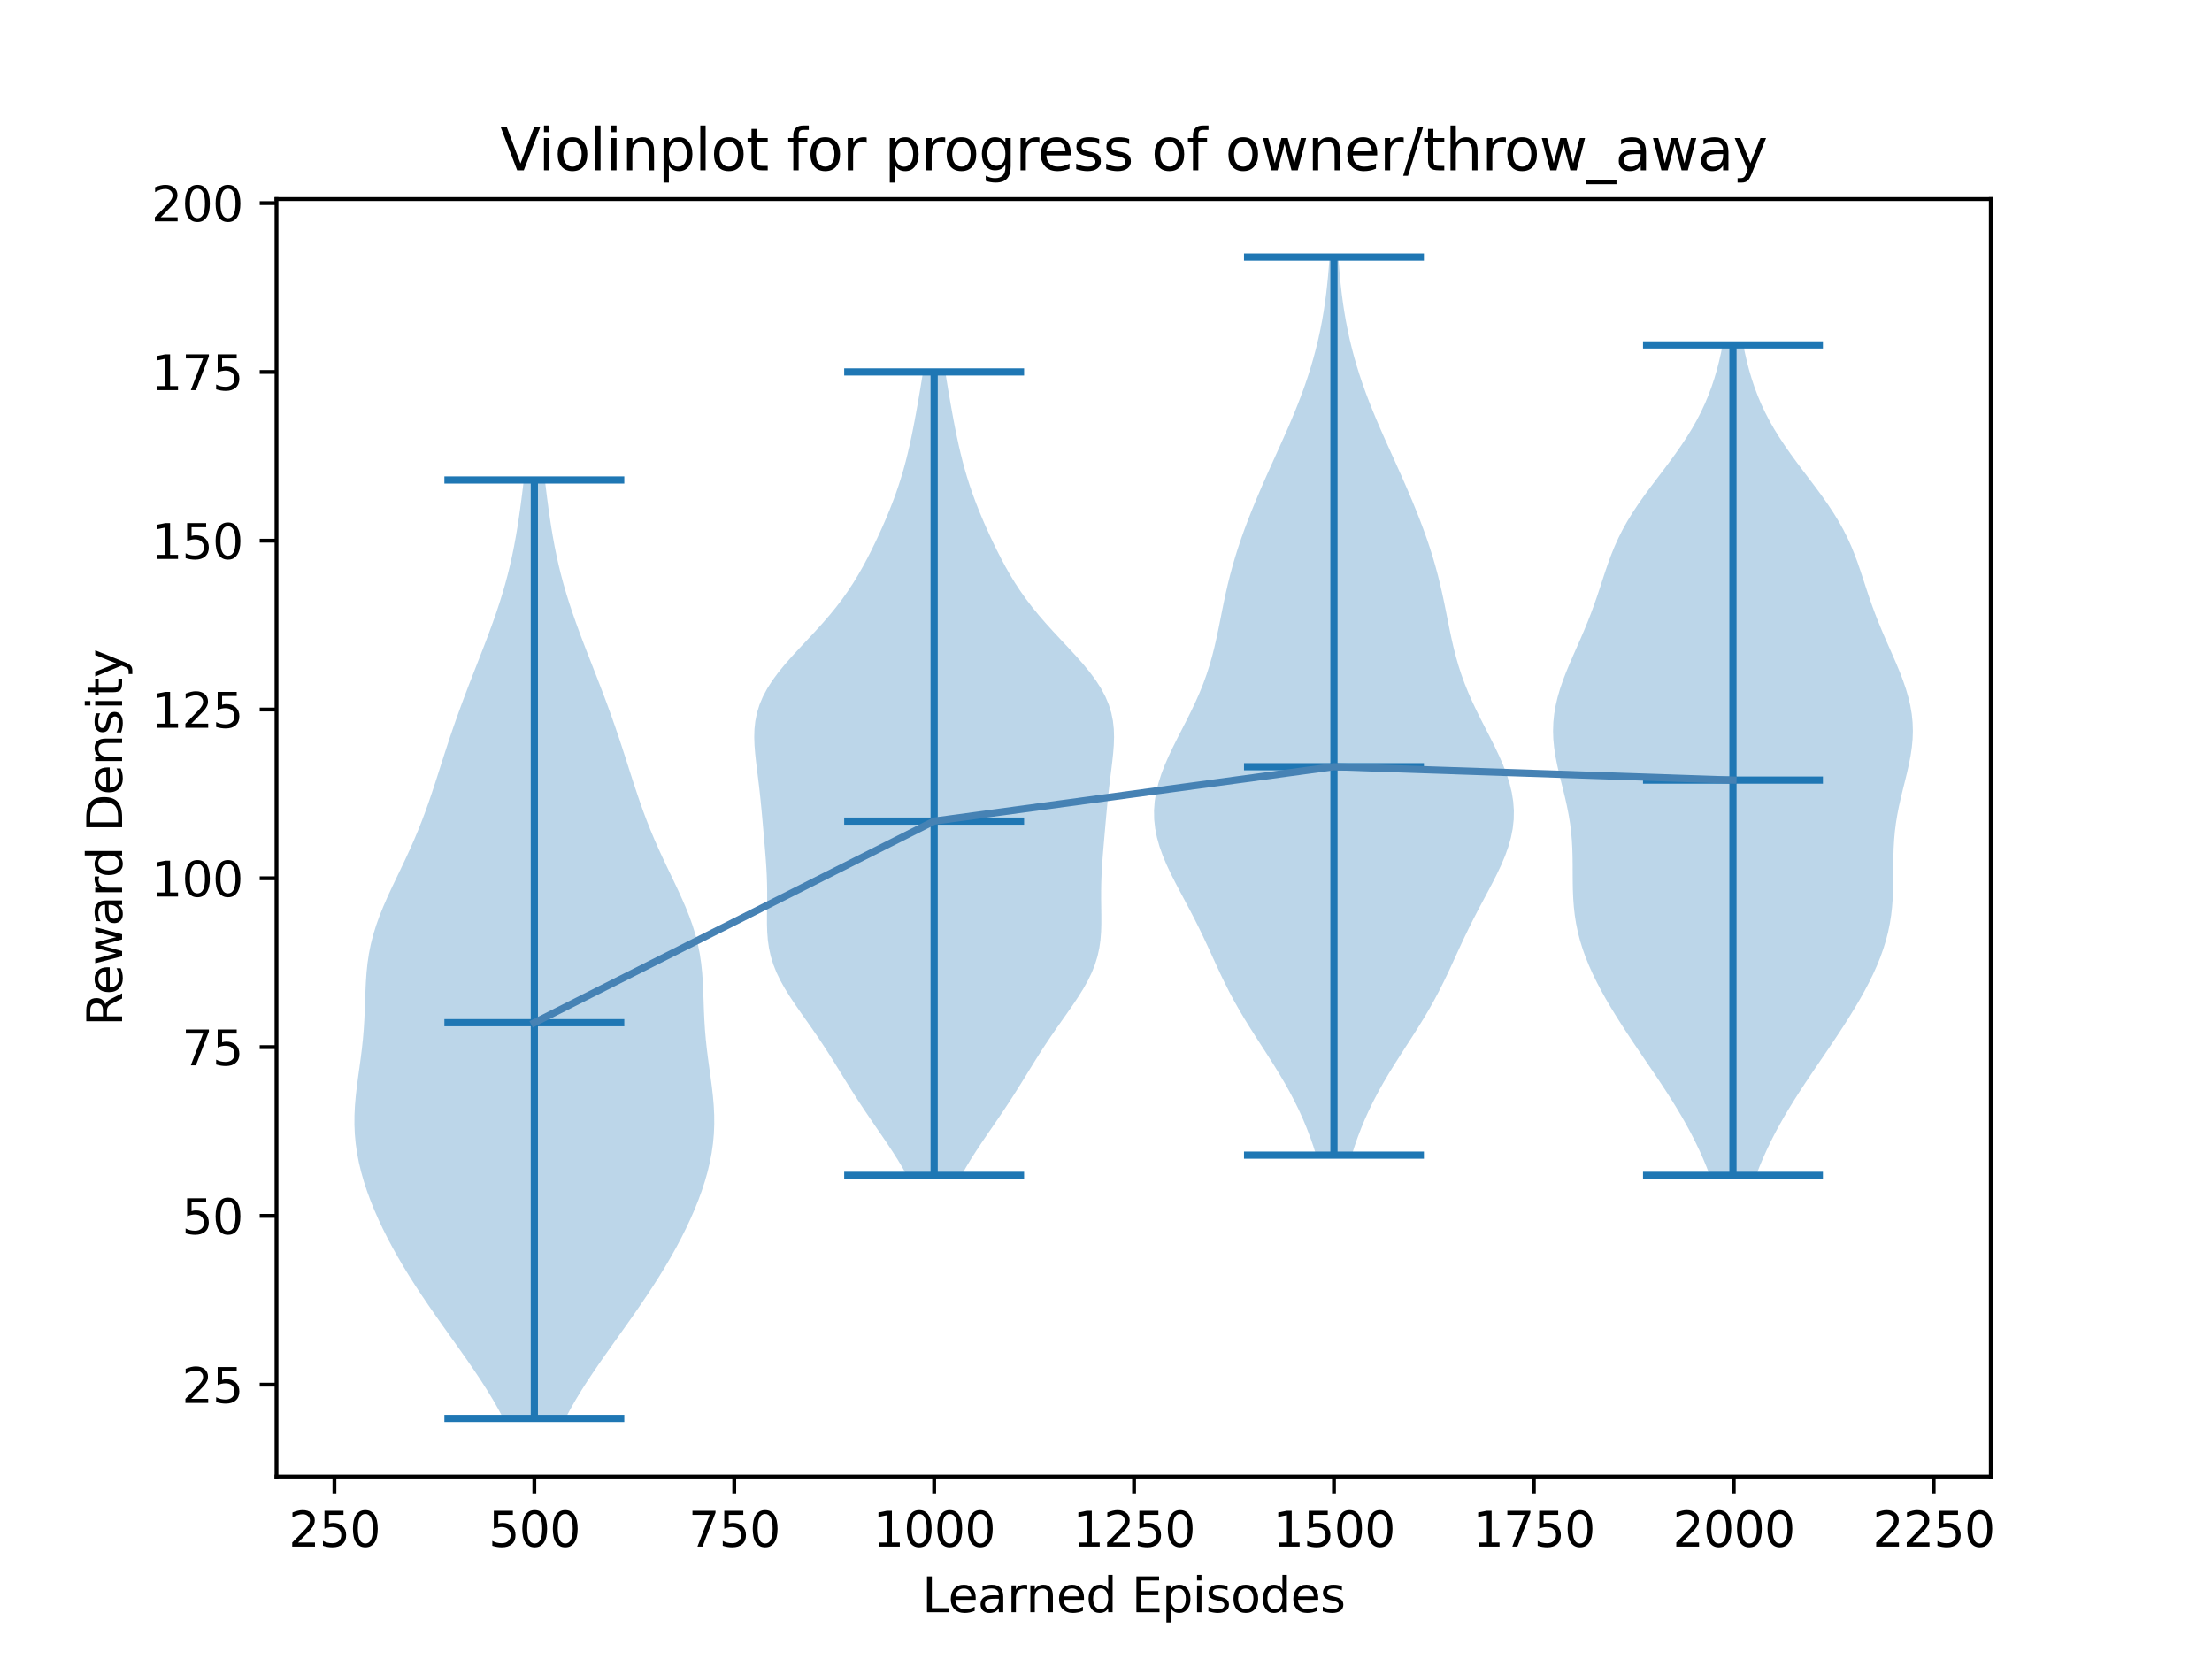 <?xml version="1.0" encoding="utf-8" standalone="no"?>
<!DOCTYPE svg PUBLIC "-//W3C//DTD SVG 1.1//EN"
  "http://www.w3.org/Graphics/SVG/1.1/DTD/svg11.dtd">
<svg xmlns:xlink="http://www.w3.org/1999/xlink" width="460.8pt" height="345.6pt" viewBox="0 0 460.8 345.6" xmlns="http://www.w3.org/2000/svg" version="1.1">
 <defs>
  <style type="text/css">*{stroke-linejoin: round; stroke-linecap: butt}</style>
 </defs>
 <g id="figure_1">
  <g id="patch_1">
   <path d="M 0 345.6 
L 460.8 345.6 
L 460.8 0 
L 0 0 
z
" style="fill: #ffffff"/>
  </g>
  <g id="axes_1">
   <g id="patch_2">
    <path d="M 57.6 307.584 
L 414.72 307.584 
L 414.72 41.472 
L 57.6 41.472 
z
" style="fill: #ffffff"/>
   </g>
   <g id="PolyCollection_1">
    <path d="M 117.79 295.488 
L 104.834 295.488 
L 103.784 293.513 
L 102.654 291.538 
L 101.452 289.564 
L 100.188 287.589 
L 98.872 285.614 
L 97.515 283.639 
L 96.131 281.664 
L 94.729 279.69 
L 93.322 277.715 
L 91.919 275.74 
L 90.531 273.765 
L 89.165 271.79 
L 87.829 269.816 
L 86.53 267.841 
L 85.273 265.866 
L 84.063 263.891 
L 82.903 261.916 
L 81.797 259.942 
L 80.747 257.967 
L 79.756 255.992 
L 78.827 254.017 
L 77.962 252.042 
L 77.166 250.068 
L 76.443 248.093 
L 75.797 246.118 
L 75.234 244.143 
L 74.76 242.168 
L 74.38 240.194 
L 74.098 238.219 
L 73.916 236.244 
L 73.833 234.269 
L 73.844 232.294 
L 73.941 230.32 
L 74.11 228.345 
L 74.335 226.37 
L 74.595 224.395 
L 74.871 222.42 
L 75.141 220.446 
L 75.388 218.471 
L 75.599 216.496 
L 75.767 214.521 
L 75.892 212.546 
L 75.983 210.572 
L 76.053 208.597 
L 76.121 206.622 
L 76.212 204.647 
L 76.347 202.672 
L 76.552 200.698 
L 76.843 198.723 
L 77.236 196.748 
L 77.736 194.773 
L 78.344 192.798 
L 79.051 190.824 
L 79.846 188.849 
L 80.71 186.874 
L 81.623 184.899 
L 82.564 182.924 
L 83.511 180.95 
L 84.448 178.975 
L 85.358 177 
L 86.232 175.025 
L 87.063 173.05 
L 87.849 171.076 
L 88.592 169.101 
L 89.298 167.126 
L 89.972 165.151 
L 90.623 163.176 
L 91.26 161.202 
L 91.891 159.227 
L 92.525 157.252 
L 93.167 155.277 
L 93.823 153.302 
L 94.498 151.328 
L 95.192 149.353 
L 95.906 147.378 
L 96.639 145.403 
L 97.388 143.428 
L 98.15 141.454 
L 98.92 139.479 
L 99.693 137.504 
L 100.462 135.529 
L 101.222 133.554 
L 101.965 131.58 
L 102.685 129.605 
L 103.377 127.63 
L 104.033 125.655 
L 104.651 123.68 
L 105.226 121.706 
L 105.757 119.731 
L 106.243 117.756 
L 106.685 115.781 
L 107.086 113.806 
L 107.45 111.832 
L 107.782 109.857 
L 108.085 107.882 
L 108.367 105.907 
L 108.63 103.932 
L 108.879 101.958 
L 109.118 99.983 
L 113.507 99.983 
L 113.507 99.983 
L 113.745 101.958 
L 113.994 103.932 
L 114.257 105.907 
L 114.539 107.882 
L 114.842 109.857 
L 115.174 111.832 
L 115.538 113.806 
L 115.939 115.781 
L 116.381 117.756 
L 116.867 119.731 
L 117.398 121.706 
L 117.973 123.68 
L 118.591 125.655 
L 119.248 127.63 
L 119.939 129.605 
L 120.659 131.58 
L 121.402 133.554 
L 122.162 135.529 
L 122.931 137.504 
L 123.704 139.479 
L 124.474 141.454 
L 125.236 143.428 
L 125.986 145.403 
L 126.719 147.378 
L 127.433 149.353 
L 128.126 151.328 
L 128.801 153.302 
L 129.457 155.277 
L 130.1 157.252 
L 130.733 159.227 
L 131.364 161.202 
L 132.001 163.176 
L 132.653 165.151 
L 133.327 167.126 
L 134.032 169.101 
L 134.775 171.076 
L 135.562 173.05 
L 136.393 175.025 
L 137.266 177 
L 138.176 178.975 
L 139.113 180.95 
L 140.06 182.924 
L 141.001 184.899 
L 141.914 186.874 
L 142.778 188.849 
L 143.573 190.824 
L 144.281 192.798 
L 144.888 194.773 
L 145.388 196.748 
L 145.781 198.723 
L 146.072 200.698 
L 146.277 202.672 
L 146.413 204.647 
L 146.503 206.622 
L 146.571 208.597 
L 146.641 210.572 
L 146.732 212.546 
L 146.857 214.521 
L 147.026 216.496 
L 147.237 218.471 
L 147.484 220.446 
L 147.754 222.42 
L 148.029 224.395 
L 148.289 226.37 
L 148.514 228.345 
L 148.683 230.32 
L 148.78 232.294 
L 148.791 234.269 
L 148.708 236.244 
L 148.526 238.219 
L 148.244 240.194 
L 147.864 242.168 
L 147.39 244.143 
L 146.827 246.118 
L 146.181 248.093 
L 145.458 250.068 
L 144.662 252.042 
L 143.797 254.017 
L 142.868 255.992 
L 141.878 257.967 
L 140.828 259.942 
L 139.721 261.916 
L 138.561 263.891 
L 137.351 265.866 
L 136.094 267.841 
L 134.795 269.816 
L 133.459 271.79 
L 132.093 273.765 
L 130.705 275.74 
L 129.302 277.715 
L 127.895 279.69 
L 126.494 281.664 
L 125.109 283.639 
L 123.753 285.614 
L 122.436 287.589 
L 121.172 289.564 
L 119.97 291.538 
L 118.84 293.513 
L 117.79 295.488 
z
" clip-path="url(#pd35edfdf95)" style="fill: #1f77b4; fill-opacity: 0.3"/>
   </g>
   <g id="PolyCollection_2">
    <path d="M 200.29 244.854 
L 188.91 244.854 
L 187.959 243.163 
L 186.939 241.472 
L 185.861 239.782 
L 184.74 238.091 
L 183.59 236.4 
L 182.428 234.71 
L 181.269 233.019 
L 180.126 231.328 
L 179.005 229.638 
L 177.913 227.947 
L 176.845 226.256 
L 175.797 224.566 
L 174.756 222.875 
L 173.711 221.184 
L 172.647 219.494 
L 171.553 217.803 
L 170.425 216.112 
L 169.264 214.422 
L 168.078 212.731 
L 166.884 211.04 
L 165.708 209.35 
L 164.577 207.659 
L 163.524 205.969 
L 162.577 204.278 
L 161.759 202.587 
L 161.088 200.897 
L 160.568 199.206 
L 160.194 197.515 
L 159.953 195.825 
L 159.821 194.134 
L 159.769 192.443 
L 159.769 190.753 
L 159.791 189.062 
L 159.812 187.371 
L 159.814 185.681 
L 159.786 183.99 
L 159.726 182.299 
L 159.634 180.609 
L 159.518 178.918 
L 159.385 177.227 
L 159.242 175.537 
L 159.096 173.846 
L 158.948 172.155 
L 158.798 170.465 
L 158.644 168.774 
L 158.48 167.083 
L 158.304 165.393 
L 158.112 163.702 
L 157.906 162.011 
L 157.694 160.321 
L 157.489 158.63 
L 157.308 156.94 
L 157.176 155.249 
L 157.12 153.558 
L 157.17 151.868 
L 157.354 150.177 
L 157.697 148.486 
L 158.219 146.796 
L 158.931 145.105 
L 159.835 143.414 
L 160.921 141.724 
L 162.173 140.033 
L 163.562 138.342 
L 165.053 136.652 
L 166.611 134.961 
L 168.195 133.27 
L 169.769 131.58 
L 171.302 129.889 
L 172.768 128.198 
L 174.15 126.508 
L 175.441 124.817 
L 176.638 123.126 
L 177.747 121.436 
L 178.777 119.745 
L 179.74 118.054 
L 180.647 116.364 
L 181.51 114.673 
L 182.335 112.982 
L 183.128 111.292 
L 183.891 109.601 
L 184.622 107.91 
L 185.321 106.22 
L 185.983 104.529 
L 186.606 102.839 
L 187.187 101.148 
L 187.726 99.457 
L 188.224 97.767 
L 188.683 96.076 
L 189.106 94.385 
L 189.498 92.695 
L 189.863 91.004 
L 190.207 89.313 
L 190.534 87.623 
L 190.846 85.932 
L 191.149 84.241 
L 191.443 82.551 
L 191.729 80.86 
L 192.008 79.169 
L 192.28 77.479 
L 196.919 77.479 
L 196.919 77.479 
L 197.191 79.169 
L 197.47 80.86 
L 197.757 82.551 
L 198.05 84.241 
L 198.353 85.932 
L 198.665 87.623 
L 198.992 89.313 
L 199.336 91.004 
L 199.701 92.695 
L 200.093 94.385 
L 200.516 96.076 
L 200.975 97.767 
L 201.473 99.457 
L 202.012 101.148 
L 202.593 102.839 
L 203.216 104.529 
L 203.878 106.22 
L 204.577 107.91 
L 205.309 109.601 
L 206.071 111.292 
L 206.864 112.982 
L 207.69 114.673 
L 208.552 116.364 
L 209.459 118.054 
L 210.422 119.745 
L 211.452 121.436 
L 212.561 123.126 
L 213.758 124.817 
L 215.049 126.508 
L 216.431 128.198 
L 217.898 129.889 
L 219.43 131.58 
L 221.004 133.27 
L 222.588 134.961 
L 224.146 136.652 
L 225.638 138.342 
L 227.026 140.033 
L 228.278 141.724 
L 229.365 143.414 
L 230.268 145.105 
L 230.98 146.796 
L 231.502 148.486 
L 231.845 150.177 
L 232.029 151.868 
L 232.079 153.558 
L 232.023 155.249 
L 231.891 156.94 
L 231.71 158.63 
L 231.505 160.321 
L 231.293 162.011 
L 231.088 163.702 
L 230.896 165.393 
L 230.719 167.083 
L 230.555 168.774 
L 230.401 170.465 
L 230.251 172.155 
L 230.103 173.846 
L 229.957 175.537 
L 229.814 177.227 
L 229.681 178.918 
L 229.565 180.609 
L 229.473 182.299 
L 229.413 183.99 
L 229.385 185.681 
L 229.387 187.371 
L 229.408 189.062 
L 229.43 190.753 
L 229.43 192.443 
L 229.379 194.134 
L 229.246 195.825 
L 229.005 197.515 
L 228.632 199.206 
L 228.112 200.897 
L 227.44 202.587 
L 226.623 204.278 
L 225.675 205.969 
L 224.622 207.659 
L 223.491 209.35 
L 222.315 211.04 
L 221.121 212.731 
L 219.935 214.422 
L 218.774 216.112 
L 217.646 217.803 
L 216.553 219.494 
L 215.489 221.184 
L 214.443 222.875 
L 213.402 224.566 
L 212.354 226.256 
L 211.287 227.947 
L 210.194 229.638 
L 209.074 231.328 
L 207.93 233.019 
L 206.771 234.71 
L 205.609 236.4 
L 204.459 238.091 
L 203.338 239.782 
L 202.26 241.472 
L 201.24 243.163 
L 200.29 244.854 
z
" clip-path="url(#pd35edfdf95)" style="fill: #1f77b4; fill-opacity: 0.3"/>
   </g>
   <g id="PolyCollection_3">
    <path d="M 281.589 240.634 
L 274.185 240.634 
L 273.583 238.744 
L 272.921 236.855 
L 272.197 234.965 
L 271.408 233.076 
L 270.55 231.186 
L 269.624 229.297 
L 268.63 227.407 
L 267.57 225.518 
L 266.453 223.628 
L 265.287 221.738 
L 264.087 219.849 
L 262.869 217.959 
L 261.65 216.07 
L 260.448 214.18 
L 259.279 212.291 
L 258.157 210.401 
L 257.09 208.512 
L 256.081 206.622 
L 255.125 204.732 
L 254.214 202.843 
L 253.335 200.953 
L 252.471 199.064 
L 251.605 197.174 
L 250.722 195.285 
L 249.81 193.395 
L 248.865 191.506 
L 247.887 189.616 
L 246.885 187.726 
L 245.876 185.837 
L 244.88 183.947 
L 243.923 182.058 
L 243.032 180.168 
L 242.236 178.279 
L 241.56 176.389 
L 241.026 174.5 
L 240.649 172.61 
L 240.441 170.72 
L 240.408 168.831 
L 240.547 166.941 
L 240.853 165.052 
L 241.315 163.162 
L 241.917 161.273 
L 242.641 159.383 
L 243.463 157.494 
L 244.361 155.604 
L 245.307 153.714 
L 246.276 151.825 
L 247.242 149.935 
L 248.182 148.046 
L 249.077 146.156 
L 249.91 144.267 
L 250.672 142.377 
L 251.357 140.488 
L 251.967 138.598 
L 252.507 136.708 
L 252.987 134.819 
L 253.419 132.929 
L 253.818 131.04 
L 254.198 129.15 
L 254.575 127.261 
L 254.96 125.371 
L 255.367 123.482 
L 255.802 121.592 
L 256.274 119.702 
L 256.787 117.813 
L 257.341 115.923 
L 257.938 114.034 
L 258.576 112.144 
L 259.253 110.255 
L 259.964 108.365 
L 260.707 106.476 
L 261.478 104.586 
L 262.274 102.696 
L 263.091 100.807 
L 263.924 98.917 
L 264.77 97.028 
L 265.623 95.138 
L 266.476 93.249 
L 267.323 91.359 
L 268.158 89.47 
L 268.972 87.58 
L 269.759 85.69 
L 270.515 83.801 
L 271.233 81.911 
L 271.911 80.022 
L 272.546 78.132 
L 273.136 76.243 
L 273.682 74.353 
L 274.182 72.464 
L 274.637 70.574 
L 275.047 68.684 
L 275.414 66.795 
L 275.739 64.905 
L 276.023 63.016 
L 276.271 61.126 
L 276.485 59.237 
L 276.67 57.347 
L 276.828 55.458 
L 276.966 53.568 
L 278.808 53.568 
L 278.808 53.568 
L 278.946 55.458 
L 279.104 57.347 
L 279.289 59.237 
L 279.503 61.126 
L 279.751 63.016 
L 280.035 64.905 
L 280.36 66.795 
L 280.727 68.684 
L 281.137 70.574 
L 281.592 72.464 
L 282.092 74.353 
L 282.638 76.243 
L 283.228 78.132 
L 283.863 80.022 
L 284.541 81.911 
L 285.259 83.801 
L 286.015 85.69 
L 286.802 87.58 
L 287.616 89.47 
L 288.451 91.359 
L 289.298 93.249 
L 290.151 95.138 
L 291.004 97.028 
L 291.85 98.917 
L 292.683 100.807 
L 293.5 102.696 
L 294.296 104.586 
L 295.067 106.476 
L 295.81 108.365 
L 296.521 110.255 
L 297.198 112.144 
L 297.836 114.034 
L 298.433 115.923 
L 298.987 117.813 
L 299.5 119.702 
L 299.972 121.592 
L 300.407 123.482 
L 300.814 125.371 
L 301.199 127.261 
L 301.576 129.15 
L 301.956 131.04 
L 302.355 132.929 
L 302.787 134.819 
L 303.267 136.708 
L 303.807 138.598 
L 304.417 140.488 
L 305.102 142.377 
L 305.864 144.267 
L 306.697 146.156 
L 307.592 148.046 
L 308.532 149.935 
L 309.498 151.825 
L 310.467 153.714 
L 311.414 155.604 
L 312.311 157.494 
L 313.133 159.383 
L 313.857 161.273 
L 314.459 163.162 
L 314.921 165.052 
L 315.227 166.941 
L 315.366 168.831 
L 315.333 170.72 
L 315.125 172.61 
L 314.749 174.5 
L 314.214 176.389 
L 313.538 178.279 
L 312.742 180.168 
L 311.851 182.058 
L 310.894 183.947 
L 309.898 185.837 
L 308.889 187.726 
L 307.887 189.616 
L 306.909 191.506 
L 305.964 193.395 
L 305.052 195.285 
L 304.169 197.174 
L 303.303 199.064 
L 302.439 200.953 
L 301.56 202.843 
L 300.649 204.732 
L 299.693 206.622 
L 298.684 208.512 
L 297.617 210.401 
L 296.495 212.291 
L 295.326 214.18 
L 294.124 216.07 
L 292.905 217.959 
L 291.687 219.849 
L 290.487 221.738 
L 289.321 223.628 
L 288.204 225.518 
L 287.144 227.407 
L 286.15 229.297 
L 285.224 231.186 
L 284.366 233.076 
L 283.577 234.965 
L 282.853 236.855 
L 282.191 238.744 
L 281.589 240.634 
z
" clip-path="url(#pd35edfdf95)" style="fill: #1f77b4; fill-opacity: 0.3"/>
   </g>
   <g id="PolyCollection_4">
    <path d="M 365.832 244.854 
L 356.184 244.854 
L 355.508 243.106 
L 354.78 241.359 
L 353.998 239.611 
L 353.164 237.864 
L 352.275 236.116 
L 351.334 234.369 
L 350.343 232.621 
L 349.305 230.874 
L 348.224 229.126 
L 347.106 227.379 
L 345.959 225.631 
L 344.789 223.884 
L 343.606 222.136 
L 342.417 220.389 
L 341.23 218.641 
L 340.053 216.894 
L 338.894 215.146 
L 337.758 213.399 
L 336.653 211.651 
L 335.584 209.904 
L 334.558 208.156 
L 333.582 206.409 
L 332.663 204.661 
L 331.807 202.914 
L 331.022 201.166 
L 330.313 199.419 
L 329.687 197.672 
L 329.147 195.924 
L 328.697 194.177 
L 328.334 192.429 
L 328.057 190.682 
L 327.859 188.934 
L 327.73 187.187 
L 327.656 185.439 
L 327.623 183.692 
L 327.613 181.944 
L 327.607 180.197 
L 327.587 178.449 
L 327.535 176.702 
L 327.436 174.954 
L 327.28 173.207 
L 327.06 171.459 
L 326.775 169.712 
L 326.431 167.964 
L 326.039 166.217 
L 325.614 164.469 
L 325.177 162.722 
L 324.749 160.974 
L 324.354 159.227 
L 324.015 157.479 
L 323.754 155.732 
L 323.587 153.984 
L 323.529 152.237 
L 323.587 150.489 
L 323.765 148.742 
L 324.063 146.994 
L 324.472 145.247 
L 324.984 143.5 
L 325.584 141.752 
L 326.254 140.005 
L 326.978 138.257 
L 327.735 136.51 
L 328.506 134.762 
L 329.275 133.015 
L 330.025 131.267 
L 330.745 129.52 
L 331.428 127.772 
L 332.072 126.025 
L 332.681 124.277 
L 333.264 122.53 
L 333.834 120.782 
L 334.409 119.035 
L 335.009 117.287 
L 335.655 115.54 
L 336.365 113.792 
L 337.156 112.045 
L 338.038 110.297 
L 339.016 108.55 
L 340.089 106.802 
L 341.248 105.055 
L 342.479 103.307 
L 343.764 101.56 
L 345.081 99.812 
L 346.407 98.065 
L 347.718 96.317 
L 348.995 94.57 
L 350.218 92.822 
L 351.373 91.075 
L 352.449 89.327 
L 353.44 87.58 
L 354.344 85.833 
L 355.16 84.085 
L 355.892 82.338 
L 356.545 80.59 
L 357.125 78.843 
L 357.639 77.095 
L 358.094 75.348 
L 358.496 73.6 
L 358.851 71.853 
L 363.165 71.853 
L 363.165 71.853 
L 363.52 73.6 
L 363.922 75.348 
L 364.377 77.095 
L 364.891 78.843 
L 365.471 80.59 
L 366.124 82.338 
L 366.856 84.085 
L 367.672 85.833 
L 368.575 87.58 
L 369.566 89.327 
L 370.643 91.075 
L 371.798 92.822 
L 373.021 94.57 
L 374.297 96.317 
L 375.609 98.065 
L 376.935 99.812 
L 378.252 101.56 
L 379.537 103.307 
L 380.768 105.055 
L 381.927 106.802 
L 382.999 108.55 
L 383.978 110.297 
L 384.86 112.045 
L 385.65 113.792 
L 386.361 115.54 
L 387.007 117.287 
L 387.607 119.035 
L 388.182 120.782 
L 388.752 122.53 
L 389.335 124.277 
L 389.943 126.025 
L 390.588 127.772 
L 391.271 129.52 
L 391.991 131.267 
L 392.741 133.015 
L 393.51 134.762 
L 394.281 136.51 
L 395.038 138.257 
L 395.762 140.005 
L 396.432 141.752 
L 397.032 143.5 
L 397.543 145.247 
L 397.953 146.994 
L 398.25 148.742 
L 398.429 150.489 
L 398.487 152.237 
L 398.429 153.984 
L 398.262 155.732 
L 398 157.479 
L 397.662 159.227 
L 397.267 160.974 
L 396.839 162.722 
L 396.401 164.469 
L 395.977 166.217 
L 395.584 167.964 
L 395.241 169.712 
L 394.956 171.459 
L 394.736 173.207 
L 394.58 174.954 
L 394.481 176.702 
L 394.429 178.449 
L 394.408 180.197 
L 394.403 181.944 
L 394.393 183.692 
L 394.36 185.439 
L 394.286 187.187 
L 394.157 188.934 
L 393.958 190.682 
L 393.681 192.429 
L 393.319 194.177 
L 392.868 195.924 
L 392.329 197.672 
L 391.703 199.419 
L 390.994 201.166 
L 390.209 202.914 
L 389.353 204.661 
L 388.433 206.409 
L 387.458 208.156 
L 386.432 209.904 
L 385.363 211.651 
L 384.258 213.399 
L 383.122 215.146 
L 381.962 216.894 
L 380.786 218.641 
L 379.599 220.389 
L 378.41 222.136 
L 377.226 223.884 
L 376.057 225.631 
L 374.91 227.379 
L 373.792 229.126 
L 372.711 230.874 
L 371.673 232.621 
L 370.681 234.369 
L 369.741 236.116 
L 368.852 237.864 
L 368.017 239.611 
L 367.236 241.359 
L 366.508 243.106 
L 365.832 244.854 
z
" clip-path="url(#pd35edfdf95)" style="fill: #1f77b4; fill-opacity: 0.3"/>
   </g>
   <g id="matplotlib.axis_1">
    <g id="xtick_1">
     <g id="line2d_1">
      <defs>
       <path id="m2e23f2b722" d="M 0 0 
L 0 3.5 
" style="stroke: #000000; stroke-width: 0.8"/>
      </defs>
      <g>
       <use xlink:href="#m2e23f2b722" x="69.668" y="307.584" style="stroke: #000000; stroke-width: 0.8"/>
      </g>
     </g>
     <g id="text_1">
      <!-- 250 -->
      <g transform="translate(60.125 322.182)scale(0.1 -0.1)">
       <defs>
        <path id="DejaVuSans-32" d="M 1228 531 
L 3431 531 
L 3431 0 
L 469 0 
L 469 531 
Q 828 903 1448 1529 
Q 2069 2156 2228 2338 
Q 2531 2678 2651 2914 
Q 2772 3150 2772 3378 
Q 2772 3750 2511 3984 
Q 2250 4219 1831 4219 
Q 1534 4219 1204 4116 
Q 875 4013 500 3803 
L 500 4441 
Q 881 4594 1212 4672 
Q 1544 4750 1819 4750 
Q 2544 4750 2975 4387 
Q 3406 4025 3406 3419 
Q 3406 3131 3298 2873 
Q 3191 2616 2906 2266 
Q 2828 2175 2409 1742 
Q 1991 1309 1228 531 
z
" transform="scale(0.016)"/>
        <path id="DejaVuSans-35" d="M 691 4666 
L 3169 4666 
L 3169 4134 
L 1269 4134 
L 1269 2991 
Q 1406 3038 1543 3061 
Q 1681 3084 1819 3084 
Q 2600 3084 3056 2656 
Q 3513 2228 3513 1497 
Q 3513 744 3044 326 
Q 2575 -91 1722 -91 
Q 1428 -91 1123 -41 
Q 819 9 494 109 
L 494 744 
Q 775 591 1075 516 
Q 1375 441 1709 441 
Q 2250 441 2565 725 
Q 2881 1009 2881 1497 
Q 2881 1984 2565 2268 
Q 2250 2553 1709 2553 
Q 1456 2553 1204 2497 
Q 953 2441 691 2322 
L 691 4666 
z
" transform="scale(0.016)"/>
        <path id="DejaVuSans-30" d="M 2034 4250 
Q 1547 4250 1301 3770 
Q 1056 3291 1056 2328 
Q 1056 1369 1301 889 
Q 1547 409 2034 409 
Q 2525 409 2770 889 
Q 3016 1369 3016 2328 
Q 3016 3291 2770 3770 
Q 2525 4250 2034 4250 
z
M 2034 4750 
Q 2819 4750 3233 4129 
Q 3647 3509 3647 2328 
Q 3647 1150 3233 529 
Q 2819 -91 2034 -91 
Q 1250 -91 836 529 
Q 422 1150 422 2328 
Q 422 3509 836 4129 
Q 1250 4750 2034 4750 
z
" transform="scale(0.016)"/>
       </defs>
       <use xlink:href="#DejaVuSans-32"/>
       <use xlink:href="#DejaVuSans-35" x="63.623"/>
       <use xlink:href="#DejaVuSans-30" x="127.246"/>
      </g>
     </g>
    </g>
    <g id="xtick_2">
     <g id="line2d_2">
      <g>
       <use xlink:href="#m2e23f2b722" x="111.312" y="307.584" style="stroke: #000000; stroke-width: 0.8"/>
      </g>
     </g>
     <g id="text_2">
      <!-- 500 -->
      <g transform="translate(101.768 322.182)scale(0.1 -0.1)">
       <use xlink:href="#DejaVuSans-35"/>
       <use xlink:href="#DejaVuSans-30" x="63.623"/>
       <use xlink:href="#DejaVuSans-30" x="127.246"/>
      </g>
     </g>
    </g>
    <g id="xtick_3">
     <g id="line2d_3">
      <g>
       <use xlink:href="#m2e23f2b722" x="152.956" y="307.584" style="stroke: #000000; stroke-width: 0.8"/>
      </g>
     </g>
     <g id="text_3">
      <!-- 750 -->
      <g transform="translate(143.412 322.182)scale(0.1 -0.1)">
       <defs>
        <path id="DejaVuSans-37" d="M 525 4666 
L 3525 4666 
L 3525 4397 
L 1831 0 
L 1172 0 
L 2766 4134 
L 525 4134 
L 525 4666 
z
" transform="scale(0.016)"/>
       </defs>
       <use xlink:href="#DejaVuSans-37"/>
       <use xlink:href="#DejaVuSans-35" x="63.623"/>
       <use xlink:href="#DejaVuSans-30" x="127.246"/>
      </g>
     </g>
    </g>
    <g id="xtick_4">
     <g id="line2d_4">
      <g>
       <use xlink:href="#m2e23f2b722" x="194.6" y="307.584" style="stroke: #000000; stroke-width: 0.8"/>
      </g>
     </g>
     <g id="text_4">
      <!-- 1000 -->
      <g transform="translate(181.875 322.182)scale(0.1 -0.1)">
       <defs>
        <path id="DejaVuSans-31" d="M 794 531 
L 1825 531 
L 1825 4091 
L 703 3866 
L 703 4441 
L 1819 4666 
L 2450 4666 
L 2450 531 
L 3481 531 
L 3481 0 
L 794 0 
L 794 531 
z
" transform="scale(0.016)"/>
       </defs>
       <use xlink:href="#DejaVuSans-31"/>
       <use xlink:href="#DejaVuSans-30" x="63.623"/>
       <use xlink:href="#DejaVuSans-30" x="127.246"/>
       <use xlink:href="#DejaVuSans-30" x="190.869"/>
      </g>
     </g>
    </g>
    <g id="xtick_5">
     <g id="line2d_5">
      <g>
       <use xlink:href="#m2e23f2b722" x="236.243" y="307.584" style="stroke: #000000; stroke-width: 0.8"/>
      </g>
     </g>
     <g id="text_5">
      <!-- 1250 -->
      <g transform="translate(223.518 322.182)scale(0.1 -0.1)">
       <use xlink:href="#DejaVuSans-31"/>
       <use xlink:href="#DejaVuSans-32" x="63.623"/>
       <use xlink:href="#DejaVuSans-35" x="127.246"/>
       <use xlink:href="#DejaVuSans-30" x="190.869"/>
      </g>
     </g>
    </g>
    <g id="xtick_6">
     <g id="line2d_6">
      <g>
       <use xlink:href="#m2e23f2b722" x="277.887" y="307.584" style="stroke: #000000; stroke-width: 0.8"/>
      </g>
     </g>
     <g id="text_6">
      <!-- 1500 -->
      <g transform="translate(265.162 322.182)scale(0.1 -0.1)">
       <use xlink:href="#DejaVuSans-31"/>
       <use xlink:href="#DejaVuSans-35" x="63.623"/>
       <use xlink:href="#DejaVuSans-30" x="127.246"/>
       <use xlink:href="#DejaVuSans-30" x="190.869"/>
      </g>
     </g>
    </g>
    <g id="xtick_7">
     <g id="line2d_7">
      <g>
       <use xlink:href="#m2e23f2b722" x="319.531" y="307.584" style="stroke: #000000; stroke-width: 0.8"/>
      </g>
     </g>
     <g id="text_7">
      <!-- 1750 -->
      <g transform="translate(306.806 322.182)scale(0.1 -0.1)">
       <use xlink:href="#DejaVuSans-31"/>
       <use xlink:href="#DejaVuSans-37" x="63.623"/>
       <use xlink:href="#DejaVuSans-35" x="127.246"/>
       <use xlink:href="#DejaVuSans-30" x="190.869"/>
      </g>
     </g>
    </g>
    <g id="xtick_8">
     <g id="line2d_8">
      <g>
       <use xlink:href="#m2e23f2b722" x="361.174" y="307.584" style="stroke: #000000; stroke-width: 0.8"/>
      </g>
     </g>
     <g id="text_8">
      <!-- 2000 -->
      <g transform="translate(348.449 322.182)scale(0.1 -0.1)">
       <use xlink:href="#DejaVuSans-32"/>
       <use xlink:href="#DejaVuSans-30" x="63.623"/>
       <use xlink:href="#DejaVuSans-30" x="127.246"/>
       <use xlink:href="#DejaVuSans-30" x="190.869"/>
      </g>
     </g>
    </g>
    <g id="xtick_9">
     <g id="line2d_9">
      <g>
       <use xlink:href="#m2e23f2b722" x="402.818" y="307.584" style="stroke: #000000; stroke-width: 0.8"/>
      </g>
     </g>
     <g id="text_9">
      <!-- 2250 -->
      <g transform="translate(390.093 322.182)scale(0.1 -0.1)">
       <use xlink:href="#DejaVuSans-32"/>
       <use xlink:href="#DejaVuSans-32" x="63.623"/>
       <use xlink:href="#DejaVuSans-35" x="127.246"/>
       <use xlink:href="#DejaVuSans-30" x="190.869"/>
      </g>
     </g>
    </g>
    <g id="text_10">
     <!-- Learned Episodes -->
     <g transform="translate(192.102 335.861)scale(0.1 -0.1)">
      <defs>
       <path id="DejaVuSans-4c" d="M 628 4666 
L 1259 4666 
L 1259 531 
L 3531 531 
L 3531 0 
L 628 0 
L 628 4666 
z
" transform="scale(0.016)"/>
       <path id="DejaVuSans-65" d="M 3597 1894 
L 3597 1613 
L 953 1613 
Q 991 1019 1311 708 
Q 1631 397 2203 397 
Q 2534 397 2845 478 
Q 3156 559 3463 722 
L 3463 178 
Q 3153 47 2828 -22 
Q 2503 -91 2169 -91 
Q 1331 -91 842 396 
Q 353 884 353 1716 
Q 353 2575 817 3079 
Q 1281 3584 2069 3584 
Q 2775 3584 3186 3129 
Q 3597 2675 3597 1894 
z
M 3022 2063 
Q 3016 2534 2758 2815 
Q 2500 3097 2075 3097 
Q 1594 3097 1305 2825 
Q 1016 2553 972 2059 
L 3022 2063 
z
" transform="scale(0.016)"/>
       <path id="DejaVuSans-61" d="M 2194 1759 
Q 1497 1759 1228 1600 
Q 959 1441 959 1056 
Q 959 750 1161 570 
Q 1363 391 1709 391 
Q 2188 391 2477 730 
Q 2766 1069 2766 1631 
L 2766 1759 
L 2194 1759 
z
M 3341 1997 
L 3341 0 
L 2766 0 
L 2766 531 
Q 2569 213 2275 61 
Q 1981 -91 1556 -91 
Q 1019 -91 701 211 
Q 384 513 384 1019 
Q 384 1609 779 1909 
Q 1175 2209 1959 2209 
L 2766 2209 
L 2766 2266 
Q 2766 2663 2505 2880 
Q 2244 3097 1772 3097 
Q 1472 3097 1187 3025 
Q 903 2953 641 2809 
L 641 3341 
Q 956 3463 1253 3523 
Q 1550 3584 1831 3584 
Q 2591 3584 2966 3190 
Q 3341 2797 3341 1997 
z
" transform="scale(0.016)"/>
       <path id="DejaVuSans-72" d="M 2631 2963 
Q 2534 3019 2420 3045 
Q 2306 3072 2169 3072 
Q 1681 3072 1420 2755 
Q 1159 2438 1159 1844 
L 1159 0 
L 581 0 
L 581 3500 
L 1159 3500 
L 1159 2956 
Q 1341 3275 1631 3429 
Q 1922 3584 2338 3584 
Q 2397 3584 2469 3576 
Q 2541 3569 2628 3553 
L 2631 2963 
z
" transform="scale(0.016)"/>
       <path id="DejaVuSans-6e" d="M 3513 2113 
L 3513 0 
L 2938 0 
L 2938 2094 
Q 2938 2591 2744 2837 
Q 2550 3084 2163 3084 
Q 1697 3084 1428 2787 
Q 1159 2491 1159 1978 
L 1159 0 
L 581 0 
L 581 3500 
L 1159 3500 
L 1159 2956 
Q 1366 3272 1645 3428 
Q 1925 3584 2291 3584 
Q 2894 3584 3203 3211 
Q 3513 2838 3513 2113 
z
" transform="scale(0.016)"/>
       <path id="DejaVuSans-64" d="M 2906 2969 
L 2906 4863 
L 3481 4863 
L 3481 0 
L 2906 0 
L 2906 525 
Q 2725 213 2448 61 
Q 2172 -91 1784 -91 
Q 1150 -91 751 415 
Q 353 922 353 1747 
Q 353 2572 751 3078 
Q 1150 3584 1784 3584 
Q 2172 3584 2448 3432 
Q 2725 3281 2906 2969 
z
M 947 1747 
Q 947 1113 1208 752 
Q 1469 391 1925 391 
Q 2381 391 2643 752 
Q 2906 1113 2906 1747 
Q 2906 2381 2643 2742 
Q 2381 3103 1925 3103 
Q 1469 3103 1208 2742 
Q 947 2381 947 1747 
z
" transform="scale(0.016)"/>
       <path id="DejaVuSans-20" transform="scale(0.016)"/>
       <path id="DejaVuSans-45" d="M 628 4666 
L 3578 4666 
L 3578 4134 
L 1259 4134 
L 1259 2753 
L 3481 2753 
L 3481 2222 
L 1259 2222 
L 1259 531 
L 3634 531 
L 3634 0 
L 628 0 
L 628 4666 
z
" transform="scale(0.016)"/>
       <path id="DejaVuSans-70" d="M 1159 525 
L 1159 -1331 
L 581 -1331 
L 581 3500 
L 1159 3500 
L 1159 2969 
Q 1341 3281 1617 3432 
Q 1894 3584 2278 3584 
Q 2916 3584 3314 3078 
Q 3713 2572 3713 1747 
Q 3713 922 3314 415 
Q 2916 -91 2278 -91 
Q 1894 -91 1617 61 
Q 1341 213 1159 525 
z
M 3116 1747 
Q 3116 2381 2855 2742 
Q 2594 3103 2138 3103 
Q 1681 3103 1420 2742 
Q 1159 2381 1159 1747 
Q 1159 1113 1420 752 
Q 1681 391 2138 391 
Q 2594 391 2855 752 
Q 3116 1113 3116 1747 
z
" transform="scale(0.016)"/>
       <path id="DejaVuSans-69" d="M 603 3500 
L 1178 3500 
L 1178 0 
L 603 0 
L 603 3500 
z
M 603 4863 
L 1178 4863 
L 1178 4134 
L 603 4134 
L 603 4863 
z
" transform="scale(0.016)"/>
       <path id="DejaVuSans-73" d="M 2834 3397 
L 2834 2853 
Q 2591 2978 2328 3040 
Q 2066 3103 1784 3103 
Q 1356 3103 1142 2972 
Q 928 2841 928 2578 
Q 928 2378 1081 2264 
Q 1234 2150 1697 2047 
L 1894 2003 
Q 2506 1872 2764 1633 
Q 3022 1394 3022 966 
Q 3022 478 2636 193 
Q 2250 -91 1575 -91 
Q 1294 -91 989 -36 
Q 684 19 347 128 
L 347 722 
Q 666 556 975 473 
Q 1284 391 1588 391 
Q 1994 391 2212 530 
Q 2431 669 2431 922 
Q 2431 1156 2273 1281 
Q 2116 1406 1581 1522 
L 1381 1569 
Q 847 1681 609 1914 
Q 372 2147 372 2553 
Q 372 3047 722 3315 
Q 1072 3584 1716 3584 
Q 2034 3584 2315 3537 
Q 2597 3491 2834 3397 
z
" transform="scale(0.016)"/>
       <path id="DejaVuSans-6f" d="M 1959 3097 
Q 1497 3097 1228 2736 
Q 959 2375 959 1747 
Q 959 1119 1226 758 
Q 1494 397 1959 397 
Q 2419 397 2687 759 
Q 2956 1122 2956 1747 
Q 2956 2369 2687 2733 
Q 2419 3097 1959 3097 
z
M 1959 3584 
Q 2709 3584 3137 3096 
Q 3566 2609 3566 1747 
Q 3566 888 3137 398 
Q 2709 -91 1959 -91 
Q 1206 -91 779 398 
Q 353 888 353 1747 
Q 353 2609 779 3096 
Q 1206 3584 1959 3584 
z
" transform="scale(0.016)"/>
      </defs>
      <use xlink:href="#DejaVuSans-4c"/>
      <use xlink:href="#DejaVuSans-65" x="53.963"/>
      <use xlink:href="#DejaVuSans-61" x="115.486"/>
      <use xlink:href="#DejaVuSans-72" x="176.766"/>
      <use xlink:href="#DejaVuSans-6e" x="216.129"/>
      <use xlink:href="#DejaVuSans-65" x="279.508"/>
      <use xlink:href="#DejaVuSans-64" x="341.031"/>
      <use xlink:href="#DejaVuSans-20" x="404.508"/>
      <use xlink:href="#DejaVuSans-45" x="436.295"/>
      <use xlink:href="#DejaVuSans-70" x="499.479"/>
      <use xlink:href="#DejaVuSans-69" x="562.955"/>
      <use xlink:href="#DejaVuSans-73" x="590.738"/>
      <use xlink:href="#DejaVuSans-6f" x="642.838"/>
      <use xlink:href="#DejaVuSans-64" x="704.02"/>
      <use xlink:href="#DejaVuSans-65" x="767.496"/>
      <use xlink:href="#DejaVuSans-73" x="829.02"/>
     </g>
    </g>
   </g>
   <g id="matplotlib.axis_2">
    <g id="ytick_1">
     <g id="line2d_10">
      <defs>
       <path id="m3949b46aed" d="M 0 0 
L -3.5 0 
" style="stroke: #000000; stroke-width: 0.8"/>
      </defs>
      <g>
       <use xlink:href="#m3949b46aed" x="57.6" y="288.455" style="stroke: #000000; stroke-width: 0.8"/>
      </g>
     </g>
     <g id="text_11">
      <!-- 25 -->
      <g transform="translate(37.875 292.255)scale(0.1 -0.1)">
       <use xlink:href="#DejaVuSans-32"/>
       <use xlink:href="#DejaVuSans-35" x="63.623"/>
      </g>
     </g>
    </g>
    <g id="ytick_2">
     <g id="line2d_11">
      <g>
       <use xlink:href="#m3949b46aed" x="57.6" y="253.293" style="stroke: #000000; stroke-width: 0.8"/>
      </g>
     </g>
     <g id="text_12">
      <!-- 50 -->
      <g transform="translate(37.875 257.092)scale(0.1 -0.1)">
       <use xlink:href="#DejaVuSans-35"/>
       <use xlink:href="#DejaVuSans-30" x="63.623"/>
      </g>
     </g>
    </g>
    <g id="ytick_3">
     <g id="line2d_12">
      <g>
       <use xlink:href="#m3949b46aed" x="57.6" y="218.13" style="stroke: #000000; stroke-width: 0.8"/>
      </g>
     </g>
     <g id="text_13">
      <!-- 75 -->
      <g transform="translate(37.875 221.929)scale(0.1 -0.1)">
       <use xlink:href="#DejaVuSans-37"/>
       <use xlink:href="#DejaVuSans-35" x="63.623"/>
      </g>
     </g>
    </g>
    <g id="ytick_4">
     <g id="line2d_13">
      <g>
       <use xlink:href="#m3949b46aed" x="57.6" y="182.967" style="stroke: #000000; stroke-width: 0.8"/>
      </g>
     </g>
     <g id="text_14">
      <!-- 100 -->
      <g transform="translate(31.512 186.766)scale(0.1 -0.1)">
       <use xlink:href="#DejaVuSans-31"/>
       <use xlink:href="#DejaVuSans-30" x="63.623"/>
       <use xlink:href="#DejaVuSans-30" x="127.246"/>
      </g>
     </g>
    </g>
    <g id="ytick_5">
     <g id="line2d_14">
      <g>
       <use xlink:href="#m3949b46aed" x="57.6" y="147.804" style="stroke: #000000; stroke-width: 0.8"/>
      </g>
     </g>
     <g id="text_15">
      <!-- 125 -->
      <g transform="translate(31.512 151.603)scale(0.1 -0.1)">
       <use xlink:href="#DejaVuSans-31"/>
       <use xlink:href="#DejaVuSans-32" x="63.623"/>
       <use xlink:href="#DejaVuSans-35" x="127.246"/>
      </g>
     </g>
    </g>
    <g id="ytick_6">
     <g id="line2d_15">
      <g>
       <use xlink:href="#m3949b46aed" x="57.6" y="112.641" style="stroke: #000000; stroke-width: 0.8"/>
      </g>
     </g>
     <g id="text_16">
      <!-- 150 -->
      <g transform="translate(31.512 116.441)scale(0.1 -0.1)">
       <use xlink:href="#DejaVuSans-31"/>
       <use xlink:href="#DejaVuSans-35" x="63.623"/>
       <use xlink:href="#DejaVuSans-30" x="127.246"/>
      </g>
     </g>
    </g>
    <g id="ytick_7">
     <g id="line2d_16">
      <g>
       <use xlink:href="#m3949b46aed" x="57.6" y="77.479" style="stroke: #000000; stroke-width: 0.8"/>
      </g>
     </g>
     <g id="text_17">
      <!-- 175 -->
      <g transform="translate(31.512 81.278)scale(0.1 -0.1)">
       <use xlink:href="#DejaVuSans-31"/>
       <use xlink:href="#DejaVuSans-37" x="63.623"/>
       <use xlink:href="#DejaVuSans-35" x="127.246"/>
      </g>
     </g>
    </g>
    <g id="ytick_8">
     <g id="line2d_17">
      <g>
       <use xlink:href="#m3949b46aed" x="57.6" y="42.316" style="stroke: #000000; stroke-width: 0.8"/>
      </g>
     </g>
     <g id="text_18">
      <!-- 200 -->
      <g transform="translate(31.512 46.115)scale(0.1 -0.1)">
       <use xlink:href="#DejaVuSans-32"/>
       <use xlink:href="#DejaVuSans-30" x="63.623"/>
       <use xlink:href="#DejaVuSans-30" x="127.246"/>
      </g>
     </g>
    </g>
    <g id="text_19">
     <!-- Reward Density -->
     <g transform="translate(25.433 213.747)rotate(-90)scale(0.1 -0.1)">
      <defs>
       <path id="DejaVuSans-52" d="M 2841 2188 
Q 3044 2119 3236 1894 
Q 3428 1669 3622 1275 
L 4263 0 
L 3584 0 
L 2988 1197 
Q 2756 1666 2539 1819 
Q 2322 1972 1947 1972 
L 1259 1972 
L 1259 0 
L 628 0 
L 628 4666 
L 2053 4666 
Q 2853 4666 3247 4331 
Q 3641 3997 3641 3322 
Q 3641 2881 3436 2590 
Q 3231 2300 2841 2188 
z
M 1259 4147 
L 1259 2491 
L 2053 2491 
Q 2509 2491 2742 2702 
Q 2975 2913 2975 3322 
Q 2975 3731 2742 3939 
Q 2509 4147 2053 4147 
L 1259 4147 
z
" transform="scale(0.016)"/>
       <path id="DejaVuSans-77" d="M 269 3500 
L 844 3500 
L 1563 769 
L 2278 3500 
L 2956 3500 
L 3675 769 
L 4391 3500 
L 4966 3500 
L 4050 0 
L 3372 0 
L 2619 2869 
L 1863 0 
L 1184 0 
L 269 3500 
z
" transform="scale(0.016)"/>
       <path id="DejaVuSans-44" d="M 1259 4147 
L 1259 519 
L 2022 519 
Q 2988 519 3436 956 
Q 3884 1394 3884 2338 
Q 3884 3275 3436 3711 
Q 2988 4147 2022 4147 
L 1259 4147 
z
M 628 4666 
L 1925 4666 
Q 3281 4666 3915 4102 
Q 4550 3538 4550 2338 
Q 4550 1131 3912 565 
Q 3275 0 1925 0 
L 628 0 
L 628 4666 
z
" transform="scale(0.016)"/>
       <path id="DejaVuSans-74" d="M 1172 4494 
L 1172 3500 
L 2356 3500 
L 2356 3053 
L 1172 3053 
L 1172 1153 
Q 1172 725 1289 603 
Q 1406 481 1766 481 
L 2356 481 
L 2356 0 
L 1766 0 
Q 1100 0 847 248 
Q 594 497 594 1153 
L 594 3053 
L 172 3053 
L 172 3500 
L 594 3500 
L 594 4494 
L 1172 4494 
z
" transform="scale(0.016)"/>
       <path id="DejaVuSans-79" d="M 2059 -325 
Q 1816 -950 1584 -1140 
Q 1353 -1331 966 -1331 
L 506 -1331 
L 506 -850 
L 844 -850 
Q 1081 -850 1212 -737 
Q 1344 -625 1503 -206 
L 1606 56 
L 191 3500 
L 800 3500 
L 1894 763 
L 2988 3500 
L 3597 3500 
L 2059 -325 
z
" transform="scale(0.016)"/>
      </defs>
      <use xlink:href="#DejaVuSans-52"/>
      <use xlink:href="#DejaVuSans-65" x="64.982"/>
      <use xlink:href="#DejaVuSans-77" x="126.506"/>
      <use xlink:href="#DejaVuSans-61" x="208.293"/>
      <use xlink:href="#DejaVuSans-72" x="269.572"/>
      <use xlink:href="#DejaVuSans-64" x="308.936"/>
      <use xlink:href="#DejaVuSans-20" x="372.412"/>
      <use xlink:href="#DejaVuSans-44" x="404.199"/>
      <use xlink:href="#DejaVuSans-65" x="481.201"/>
      <use xlink:href="#DejaVuSans-6e" x="542.725"/>
      <use xlink:href="#DejaVuSans-73" x="606.104"/>
      <use xlink:href="#DejaVuSans-69" x="658.203"/>
      <use xlink:href="#DejaVuSans-74" x="685.986"/>
      <use xlink:href="#DejaVuSans-79" x="725.195"/>
     </g>
    </g>
   </g>
   <g id="LineCollection_1">
    <path d="M 92.572 213.05 
L 130.052 213.05 
" clip-path="url(#pd35edfdf95)" style="fill: none; stroke: #1f77b4; stroke-width: 1.5"/>
    <path d="M 175.86 171.045 
L 213.339 171.045 
" clip-path="url(#pd35edfdf95)" style="fill: none; stroke: #1f77b4; stroke-width: 1.5"/>
    <path d="M 259.147 159.715 
L 296.627 159.715 
" clip-path="url(#pd35edfdf95)" style="fill: none; stroke: #1f77b4; stroke-width: 1.5"/>
    <path d="M 342.268 162.511 
L 379.748 162.511 
" clip-path="url(#pd35edfdf95)" style="fill: none; stroke: #1f77b4; stroke-width: 1.5"/>
   </g>
   <g id="LineCollection_2">
    <path d="M 92.572 99.983 
L 130.052 99.983 
" clip-path="url(#pd35edfdf95)" style="fill: none; stroke: #1f77b4; stroke-width: 1.5"/>
    <path d="M 175.86 77.479 
L 213.339 77.479 
" clip-path="url(#pd35edfdf95)" style="fill: none; stroke: #1f77b4; stroke-width: 1.5"/>
    <path d="M 259.147 53.568 
L 296.627 53.568 
" clip-path="url(#pd35edfdf95)" style="fill: none; stroke: #1f77b4; stroke-width: 1.5"/>
    <path d="M 342.268 71.853 
L 379.748 71.853 
" clip-path="url(#pd35edfdf95)" style="fill: none; stroke: #1f77b4; stroke-width: 1.5"/>
   </g>
   <g id="LineCollection_3">
    <path d="M 92.572 295.488 
L 130.052 295.488 
" clip-path="url(#pd35edfdf95)" style="fill: none; stroke: #1f77b4; stroke-width: 1.5"/>
    <path d="M 175.86 244.854 
L 213.339 244.854 
" clip-path="url(#pd35edfdf95)" style="fill: none; stroke: #1f77b4; stroke-width: 1.5"/>
    <path d="M 259.147 240.634 
L 296.627 240.634 
" clip-path="url(#pd35edfdf95)" style="fill: none; stroke: #1f77b4; stroke-width: 1.5"/>
    <path d="M 342.268 244.854 
L 379.748 244.854 
" clip-path="url(#pd35edfdf95)" style="fill: none; stroke: #1f77b4; stroke-width: 1.5"/>
   </g>
   <g id="LineCollection_4">
    <path d="M 111.312 295.488 
L 111.312 99.983 
" clip-path="url(#pd35edfdf95)" style="fill: none; stroke: #1f77b4; stroke-width: 1.5"/>
    <path d="M 194.6 244.854 
L 194.6 77.479 
" clip-path="url(#pd35edfdf95)" style="fill: none; stroke: #1f77b4; stroke-width: 1.5"/>
    <path d="M 277.887 240.634 
L 277.887 53.568 
" clip-path="url(#pd35edfdf95)" style="fill: none; stroke: #1f77b4; stroke-width: 1.5"/>
    <path d="M 361.008 244.854 
L 361.008 71.853 
" clip-path="url(#pd35edfdf95)" style="fill: none; stroke: #1f77b4; stroke-width: 1.5"/>
   </g>
   <g id="line2d_18">
    <path d="M 111.312 213.05 
L 194.6 171.045 
L 277.887 159.715 
L 361.008 162.511 
" clip-path="url(#pd35edfdf95)" style="fill: none; stroke: #4682b4; stroke-width: 1.5; stroke-linecap: square"/>
   </g>
   <g id="patch_3">
    <path d="M 57.6 307.584 
L 57.6 41.472 
" style="fill: none; stroke: #000000; stroke-width: 0.8; stroke-linejoin: miter; stroke-linecap: square"/>
   </g>
   <g id="patch_4">
    <path d="M 414.72 307.584 
L 414.72 41.472 
" style="fill: none; stroke: #000000; stroke-width: 0.8; stroke-linejoin: miter; stroke-linecap: square"/>
   </g>
   <g id="patch_5">
    <path d="M 57.6 307.584 
L 414.72 307.584 
" style="fill: none; stroke: #000000; stroke-width: 0.8; stroke-linejoin: miter; stroke-linecap: square"/>
   </g>
   <g id="patch_6">
    <path d="M 57.6 41.472 
L 414.72 41.472 
" style="fill: none; stroke: #000000; stroke-width: 0.8; stroke-linejoin: miter; stroke-linecap: square"/>
   </g>
   <g id="text_20">
    <!-- Violinplot for progress of owner/throw_away -->
    <g transform="translate(104.224 35.472)scale(0.12 -0.12)">
     <defs>
      <path id="DejaVuSans-56" d="M 1831 0 
L 50 4666 
L 709 4666 
L 2188 738 
L 3669 4666 
L 4325 4666 
L 2547 0 
L 1831 0 
z
" transform="scale(0.016)"/>
      <path id="DejaVuSans-6c" d="M 603 4863 
L 1178 4863 
L 1178 0 
L 603 0 
L 603 4863 
z
" transform="scale(0.016)"/>
      <path id="DejaVuSans-66" d="M 2375 4863 
L 2375 4384 
L 1825 4384 
Q 1516 4384 1395 4259 
Q 1275 4134 1275 3809 
L 1275 3500 
L 2222 3500 
L 2222 3053 
L 1275 3053 
L 1275 0 
L 697 0 
L 697 3053 
L 147 3053 
L 147 3500 
L 697 3500 
L 697 3744 
Q 697 4328 969 4595 
Q 1241 4863 1831 4863 
L 2375 4863 
z
" transform="scale(0.016)"/>
      <path id="DejaVuSans-67" d="M 2906 1791 
Q 2906 2416 2648 2759 
Q 2391 3103 1925 3103 
Q 1463 3103 1205 2759 
Q 947 2416 947 1791 
Q 947 1169 1205 825 
Q 1463 481 1925 481 
Q 2391 481 2648 825 
Q 2906 1169 2906 1791 
z
M 3481 434 
Q 3481 -459 3084 -895 
Q 2688 -1331 1869 -1331 
Q 1566 -1331 1297 -1286 
Q 1028 -1241 775 -1147 
L 775 -588 
Q 1028 -725 1275 -790 
Q 1522 -856 1778 -856 
Q 2344 -856 2625 -561 
Q 2906 -266 2906 331 
L 2906 616 
Q 2728 306 2450 153 
Q 2172 0 1784 0 
Q 1141 0 747 490 
Q 353 981 353 1791 
Q 353 2603 747 3093 
Q 1141 3584 1784 3584 
Q 2172 3584 2450 3431 
Q 2728 3278 2906 2969 
L 2906 3500 
L 3481 3500 
L 3481 434 
z
" transform="scale(0.016)"/>
      <path id="DejaVuSans-2f" d="M 1625 4666 
L 2156 4666 
L 531 -594 
L 0 -594 
L 1625 4666 
z
" transform="scale(0.016)"/>
      <path id="DejaVuSans-68" d="M 3513 2113 
L 3513 0 
L 2938 0 
L 2938 2094 
Q 2938 2591 2744 2837 
Q 2550 3084 2163 3084 
Q 1697 3084 1428 2787 
Q 1159 2491 1159 1978 
L 1159 0 
L 581 0 
L 581 4863 
L 1159 4863 
L 1159 2956 
Q 1366 3272 1645 3428 
Q 1925 3584 2291 3584 
Q 2894 3584 3203 3211 
Q 3513 2838 3513 2113 
z
" transform="scale(0.016)"/>
      <path id="DejaVuSans-5f" d="M 3263 -1063 
L 3263 -1509 
L -63 -1509 
L -63 -1063 
L 3263 -1063 
z
" transform="scale(0.016)"/>
     </defs>
     <use xlink:href="#DejaVuSans-56"/>
     <use xlink:href="#DejaVuSans-69" x="66.158"/>
     <use xlink:href="#DejaVuSans-6f" x="93.941"/>
     <use xlink:href="#DejaVuSans-6c" x="155.123"/>
     <use xlink:href="#DejaVuSans-69" x="182.906"/>
     <use xlink:href="#DejaVuSans-6e" x="210.689"/>
     <use xlink:href="#DejaVuSans-70" x="274.068"/>
     <use xlink:href="#DejaVuSans-6c" x="337.545"/>
     <use xlink:href="#DejaVuSans-6f" x="365.328"/>
     <use xlink:href="#DejaVuSans-74" x="426.51"/>
     <use xlink:href="#DejaVuSans-20" x="465.719"/>
     <use xlink:href="#DejaVuSans-66" x="497.506"/>
     <use xlink:href="#DejaVuSans-6f" x="532.711"/>
     <use xlink:href="#DejaVuSans-72" x="593.893"/>
     <use xlink:href="#DejaVuSans-20" x="635.006"/>
     <use xlink:href="#DejaVuSans-70" x="666.793"/>
     <use xlink:href="#DejaVuSans-72" x="730.27"/>
     <use xlink:href="#DejaVuSans-6f" x="769.133"/>
     <use xlink:href="#DejaVuSans-67" x="830.314"/>
     <use xlink:href="#DejaVuSans-72" x="893.791"/>
     <use xlink:href="#DejaVuSans-65" x="932.654"/>
     <use xlink:href="#DejaVuSans-73" x="994.178"/>
     <use xlink:href="#DejaVuSans-73" x="1046.277"/>
     <use xlink:href="#DejaVuSans-20" x="1098.377"/>
     <use xlink:href="#DejaVuSans-6f" x="1130.164"/>
     <use xlink:href="#DejaVuSans-66" x="1191.346"/>
     <use xlink:href="#DejaVuSans-20" x="1226.551"/>
     <use xlink:href="#DejaVuSans-6f" x="1258.338"/>
     <use xlink:href="#DejaVuSans-77" x="1319.52"/>
     <use xlink:href="#DejaVuSans-6e" x="1401.307"/>
     <use xlink:href="#DejaVuSans-65" x="1464.686"/>
     <use xlink:href="#DejaVuSans-72" x="1526.209"/>
     <use xlink:href="#DejaVuSans-2f" x="1567.322"/>
     <use xlink:href="#DejaVuSans-74" x="1601.014"/>
     <use xlink:href="#DejaVuSans-68" x="1640.223"/>
     <use xlink:href="#DejaVuSans-72" x="1703.602"/>
     <use xlink:href="#DejaVuSans-6f" x="1742.465"/>
     <use xlink:href="#DejaVuSans-77" x="1803.646"/>
     <use xlink:href="#DejaVuSans-5f" x="1885.434"/>
     <use xlink:href="#DejaVuSans-61" x="1935.434"/>
     <use xlink:href="#DejaVuSans-77" x="1996.713"/>
     <use xlink:href="#DejaVuSans-61" x="2078.5"/>
     <use xlink:href="#DejaVuSans-79" x="2139.779"/>
    </g>
   </g>
  </g>
 </g>
 <defs>
  <clipPath id="pd35edfdf95">
   <rect x="57.6" y="41.472" width="357.12" height="266.112"/>
  </clipPath>
 </defs>
</svg>
